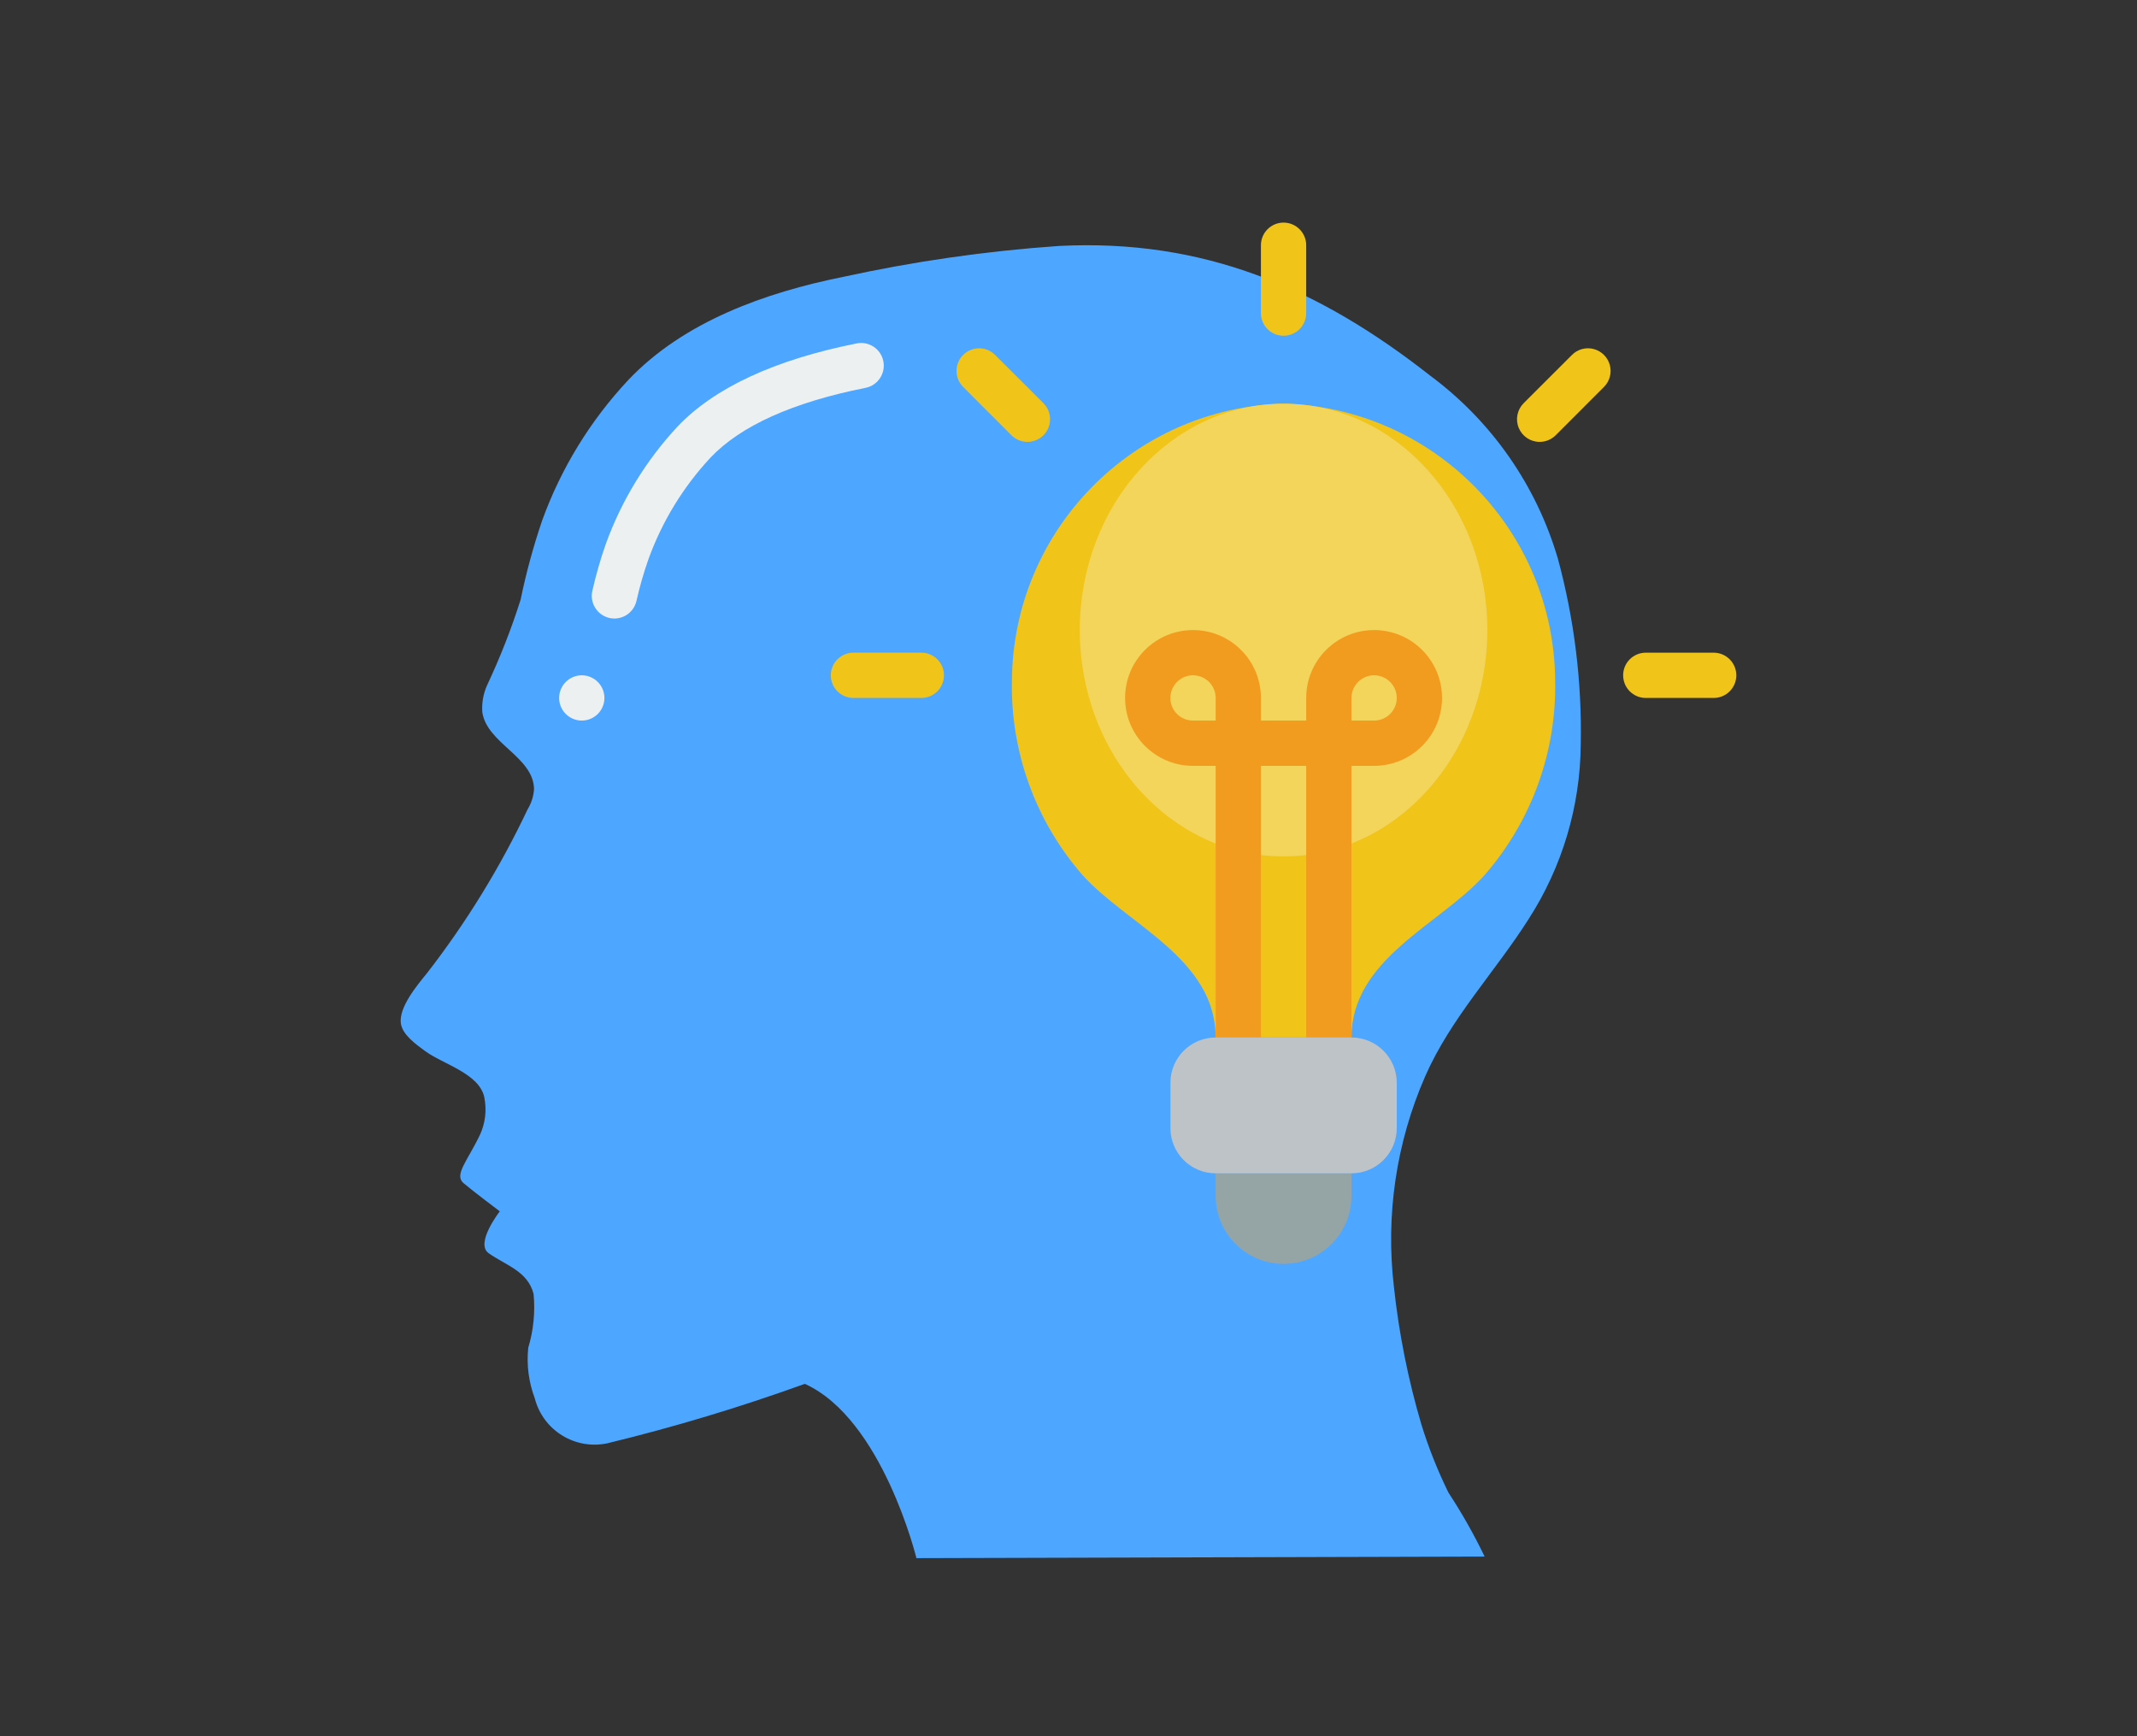 <svg width="48" height="39" viewBox="0 0 48 39" fill="none" xmlns="http://www.w3.org/2000/svg">
<rect x="0" y="0" width="48" height="39" fill="#333333" stroke="none"/>
<path d="M18.077 31.085C19.821 31.873 20.584 35 20.584 35L33.347 34.965C33.108 34.469 32.836 33.988 32.534 33.528C32.292 33.035 32.089 32.524 31.927 32C31.628 30.989 31.422 29.953 31.309 28.904C31.12 27.294 31.362 25.662 32.012 24.176C32.586 22.869 33.581 21.834 34.34 20.637C35.091 19.468 35.495 18.111 35.506 16.722C35.534 15.315 35.361 13.911 34.993 12.552C34.511 10.907 33.505 9.463 32.128 8.441C29.61 6.464 27.038 5.359 23.781 5.525C22.151 5.638 20.532 5.871 18.936 6.22C17.198 6.57 15.358 7.22 14.111 8.537C13.26 9.446 12.602 10.519 12.178 11.69C11.98 12.272 11.818 12.866 11.694 13.469C11.486 14.125 11.235 14.766 10.942 15.389C10.856 15.579 10.819 15.787 10.833 15.995C10.932 16.698 11.987 17 11.995 17.727C11.984 17.887 11.935 18.043 11.851 18.18C11.232 19.487 10.473 20.723 9.586 21.866C9.377 22.122 8.951 22.628 9.004 22.991C9.042 23.249 9.351 23.463 9.542 23.605C9.949 23.907 10.777 24.114 10.88 24.659C10.934 24.936 10.901 25.224 10.785 25.481C10.503 26.075 10.191 26.391 10.412 26.577C10.633 26.763 11.226 27.21 11.226 27.21C11.226 27.21 10.664 27.929 10.975 28.15C11.362 28.424 11.853 28.551 11.985 29.065C12.024 29.473 11.983 29.884 11.865 30.275C11.825 30.659 11.875 31.046 12.011 31.407C12.195 32.128 12.915 32.575 13.643 32.42C15.144 32.056 16.624 31.61 18.077 31.085Z" fill="#4DA6FF"/>
<path fill-rule="evenodd" clip-rule="evenodd" d="M30.356 23.305C30.356 21.531 32.349 20.768 33.344 19.658C34.399 18.449 34.965 16.889 34.931 15.285C34.904 11.908 32.206 9.159 28.83 9.068C25.454 9.158 22.756 11.907 22.729 15.284C22.695 16.889 23.26 18.448 24.315 19.657C25.312 20.768 27.305 21.531 27.305 23.305H30.356Z" fill="#F0C419"/>
<path d="M13.692 13.882C13.558 13.852 13.441 13.77 13.369 13.653C13.296 13.537 13.274 13.396 13.307 13.263C13.387 12.909 13.487 12.561 13.607 12.219C13.961 11.241 14.509 10.344 15.218 9.582C16.044 8.712 17.398 8.081 19.243 7.714C19.519 7.659 19.786 7.838 19.841 8.114C19.896 8.389 19.717 8.657 19.442 8.712C17.807 9.037 16.635 9.565 15.957 10.281C15.342 10.942 14.868 11.72 14.562 12.569C14.455 12.875 14.366 13.186 14.295 13.502C14.231 13.772 13.963 13.941 13.692 13.882Z" fill="#ECF0F1"/>
<path d="M13.068 16.186C13.348 16.186 13.576 15.959 13.576 15.678C13.576 15.397 13.348 15.169 13.068 15.169C12.787 15.169 12.559 15.397 12.559 15.678C12.559 15.959 12.787 16.186 13.068 16.186Z" fill="#ECF0F1"/>
<path d="M27.305 26.356H30.356V26.864C30.356 27.707 29.673 28.39 28.83 28.39C27.988 28.39 27.305 27.707 27.305 26.864V26.356Z" fill="#95A5A5"/>
<path d="M38.492 15.678H36.966C36.685 15.678 36.458 15.45 36.458 15.169C36.458 14.889 36.685 14.661 36.966 14.661H38.492C38.772 14.661 39 14.889 39 15.169C39 15.45 38.772 15.678 38.492 15.678Z" fill="#F0C419"/>
<path d="M34.583 9.926C34.377 9.926 34.191 9.802 34.113 9.612C34.034 9.421 34.078 9.203 34.223 9.057L35.302 7.979C35.43 7.846 35.619 7.793 35.797 7.84C35.975 7.887 36.113 8.025 36.16 8.203C36.206 8.381 36.154 8.57 36.021 8.698L34.943 9.777C34.847 9.872 34.718 9.926 34.583 9.926Z" fill="#F0C419"/>
<path d="M28.83 7.542C28.55 7.542 28.322 7.315 28.322 7.034V5.508C28.322 5.228 28.55 5 28.83 5C29.111 5 29.339 5.228 29.339 5.508V7.034C29.339 7.315 29.111 7.542 28.83 7.542Z" fill="#F0C419"/>
<path d="M23.078 9.926C22.943 9.926 22.813 9.872 22.718 9.777L21.64 8.698C21.507 8.57 21.454 8.381 21.501 8.203C21.547 8.025 21.686 7.887 21.864 7.84C22.042 7.793 22.231 7.846 22.358 7.979L23.438 9.057C23.583 9.203 23.627 9.421 23.548 9.612C23.47 9.802 23.284 9.926 23.078 9.926Z" fill="#F0C419"/>
<path d="M20.695 15.678H19.169C18.889 15.678 18.661 15.45 18.661 15.169C18.661 14.889 18.889 14.661 19.169 14.661H20.695C20.976 14.661 21.203 14.889 21.203 15.169C21.203 15.45 20.976 15.678 20.695 15.678Z" fill="#F0C419"/>
<path d="M28.83 19.237C31.358 19.237 33.407 16.961 33.407 14.153C33.407 11.344 31.358 9.068 28.83 9.068C26.303 9.068 24.254 11.344 24.254 14.153C24.254 16.961 26.303 19.237 28.83 19.237Z" fill="#F3D55B"/>
<path d="M29.847 23.814C29.567 23.814 29.339 23.586 29.339 23.305V17.203H28.322V23.305C28.322 23.586 28.094 23.814 27.814 23.814C27.533 23.814 27.305 23.586 27.305 23.305V17.203H26.797C25.954 17.203 25.271 16.52 25.271 15.678C25.271 14.835 25.954 14.153 26.797 14.153C27.639 14.153 28.322 14.835 28.322 15.678V16.186H29.339V15.678C29.339 14.835 30.022 14.153 30.864 14.153C31.707 14.153 32.39 14.835 32.39 15.678C32.39 16.52 31.707 17.203 30.864 17.203H30.356V23.305C30.356 23.586 30.128 23.814 29.847 23.814ZM30.356 16.186H30.864C31.145 16.186 31.373 15.959 31.373 15.678C31.373 15.397 31.145 15.169 30.864 15.169C30.584 15.169 30.356 15.397 30.356 15.678V16.186ZM26.797 15.169C26.516 15.169 26.288 15.397 26.288 15.678C26.288 15.959 26.516 16.186 26.797 16.186H27.305V15.678C27.305 15.397 27.077 15.169 26.797 15.169Z" fill="#F29C1F"/>
<path d="M30.356 23.305H27.305C26.744 23.305 26.289 23.761 26.289 24.322V25.339C26.289 25.901 26.744 26.356 27.305 26.356H30.356C30.918 26.356 31.373 25.901 31.373 25.339V24.322C31.373 23.761 30.918 23.305 30.356 23.305Z" fill="#BDC3C7"/>
</svg>
